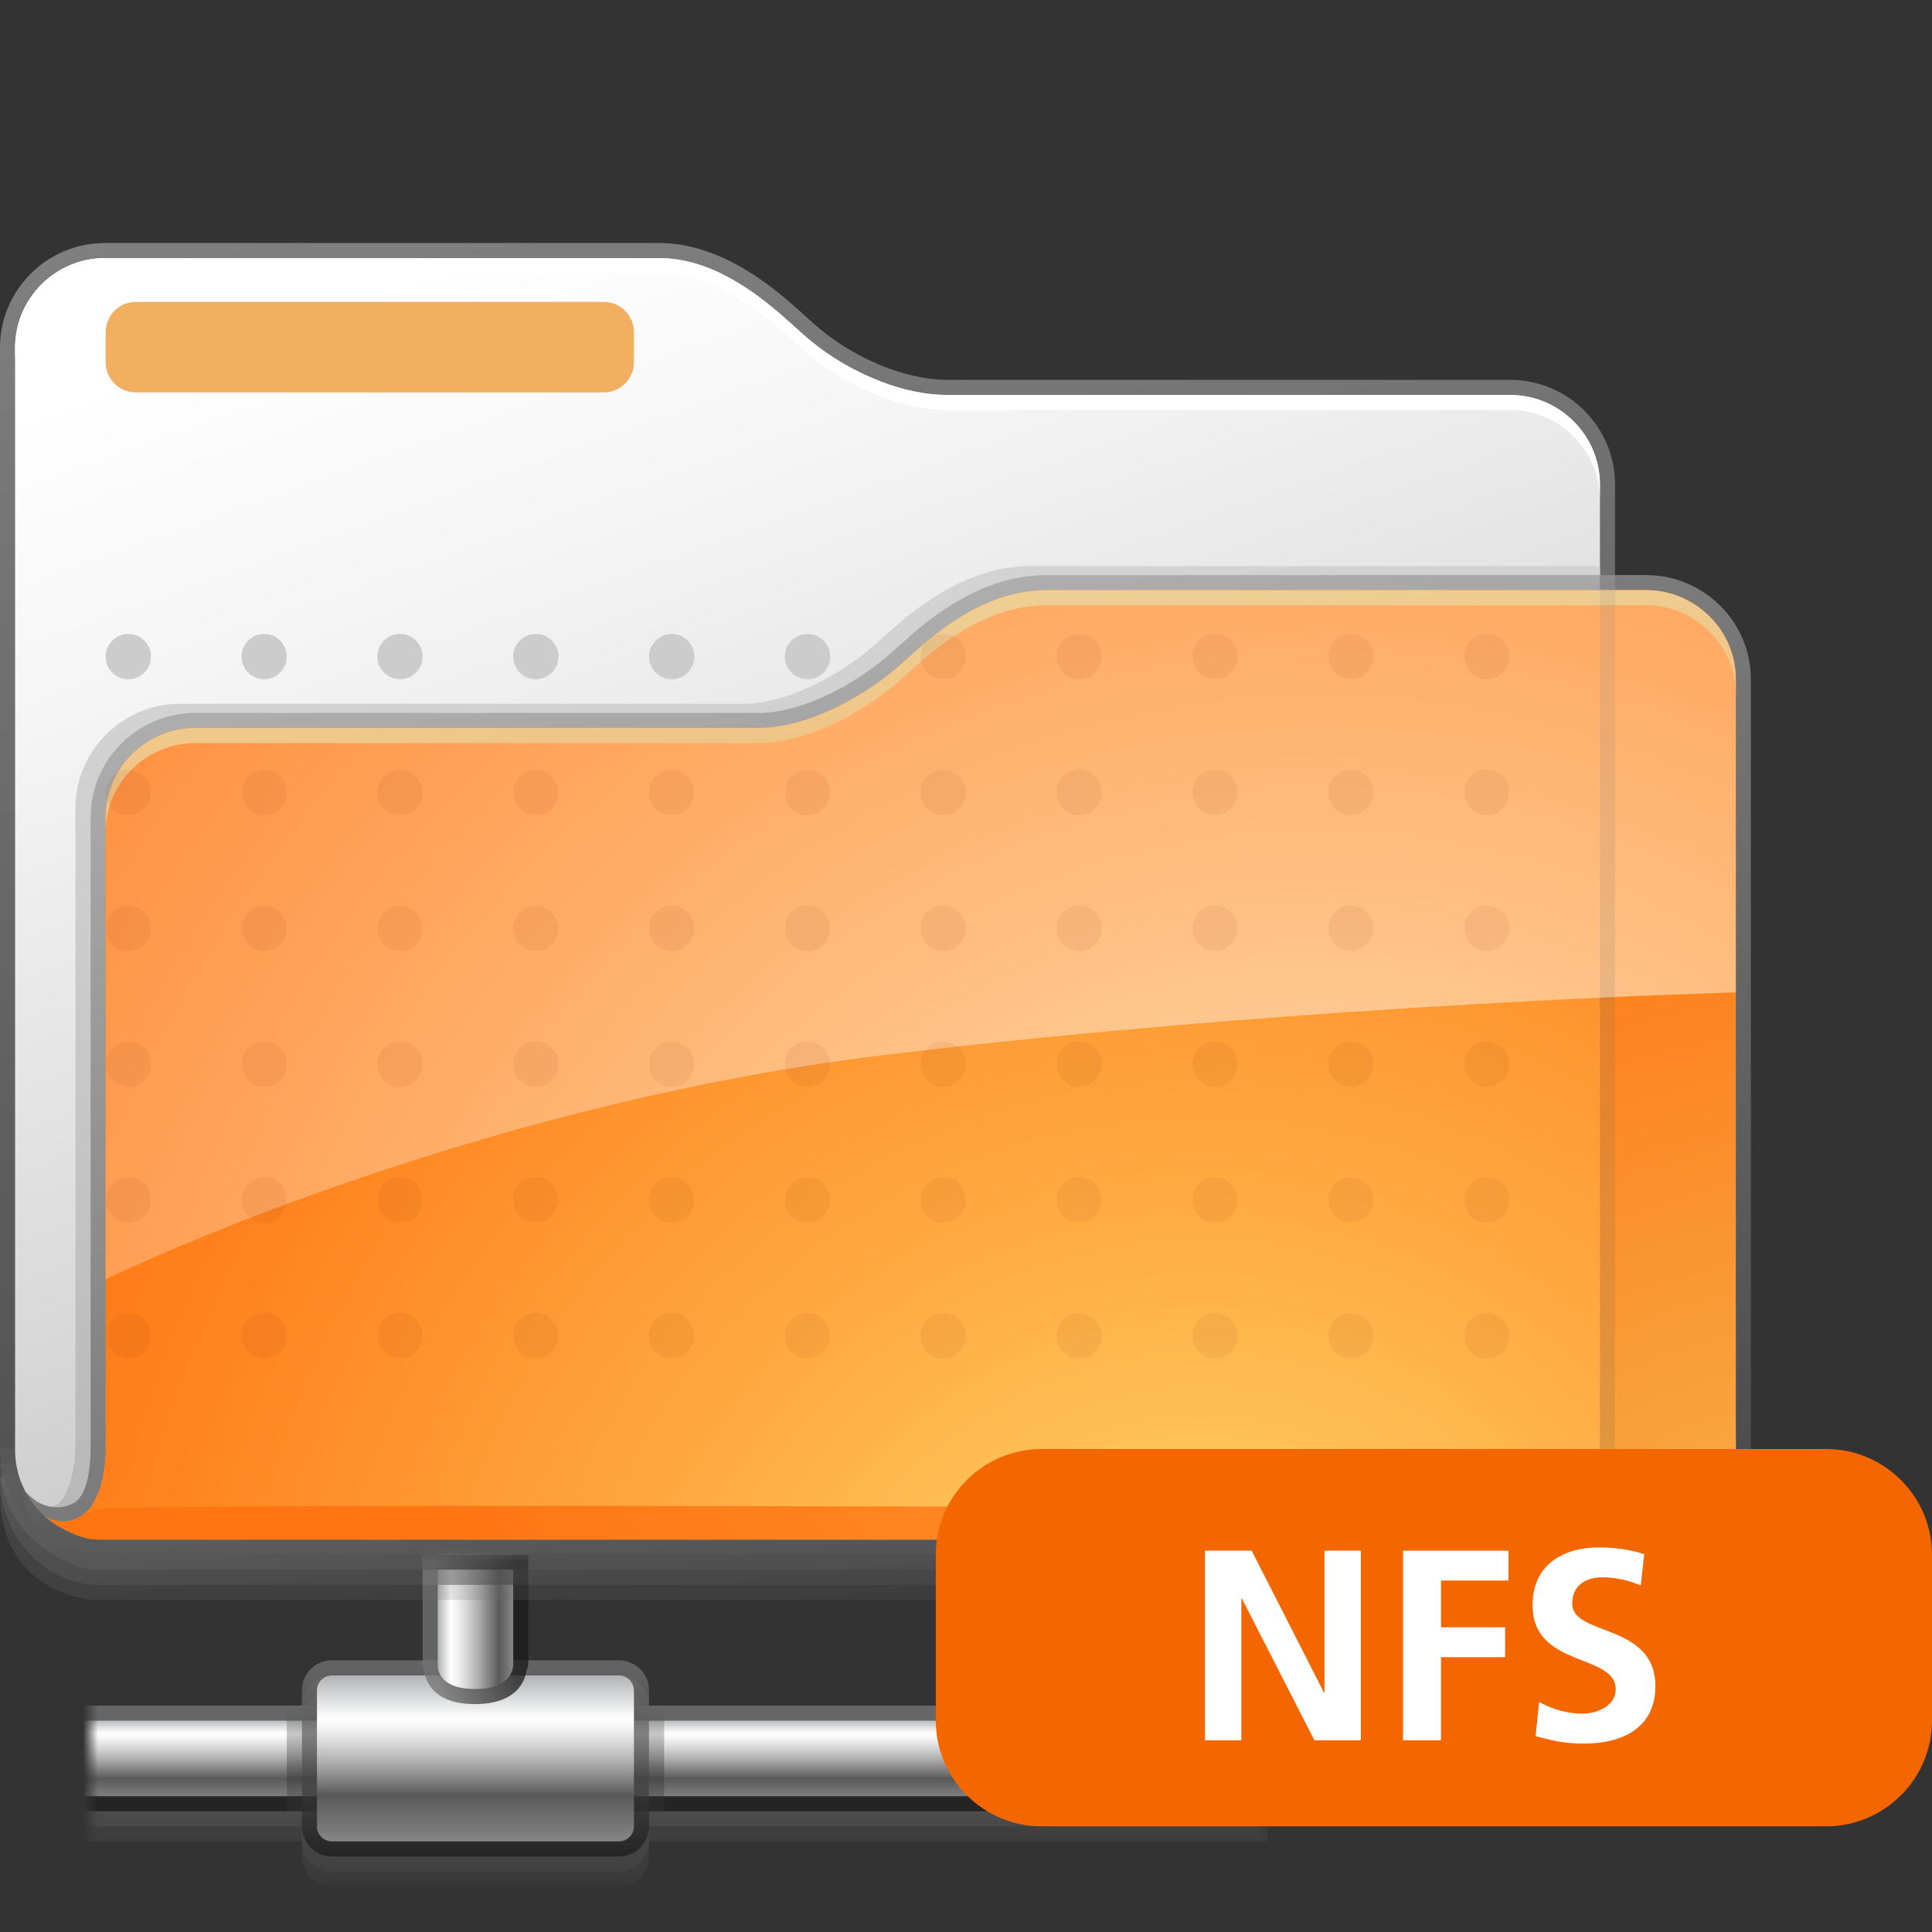 <?xml version="1.0" encoding="utf-8"?>
<!DOCTYPE svg PUBLIC "-//W3C//DTD SVG 1.1//EN" "http://www.w3.org/Graphics/SVG/1.1/DTD/svg11.dtd">
<svg  version="1.1" id="Layer_1" xmlns="http://www.w3.org/2000/svg" xmlns:xlink="http://www.w3.org/1999/xlink" width="128" height="128" viewBox="0 0 128 128"
	 style="overflow:visible;enable-background:new 0 0 128 128;" xml:space="preserve">
<rect x="0" y="0" width="128" height="128" fill="#333333" stroke="none"/>
<defs>
	<filter id="Adobe_OpacityMaskFilter" filterUnits="userSpaceOnUse" x="4" y="93" width="80" height="32">
		<feColorMatrix  type="matrix" values="1 0 0 0 0  0 1 0 0 0  0 0 1 0 0  0 0 0 1 0"/>
	</filter>
</defs>
<mask maskUnits="userSpaceOnUse" x="4" y="93" width="80" height="32" id="network_1_">
	<g style="filter:url(#Adobe_OpacityMaskFilter);">
		<linearGradient id="XMLID_1_" gradientUnits="userSpaceOnUse" x1="6" y1="114" x2="84" y2="114">
			<stop  offset="0" style="stop-color:#000000"/>
			<stop  offset="0.12" style="stop-color:#FFFFFF"/>
			<stop  offset="0.75" style="stop-color:#FFFFFF"/>
			<stop  offset="0.978" style="stop-color:#000000"/>
		</linearGradient>
		<rect x="6" y="103" style="fill:url(#XMLID_1_);" width="78" height="22"/>
	</g>
</mask>
<g id="network" style="mask:url(#network_1_);">
	<linearGradient id="XMLID_2_" gradientUnits="userSpaceOnUse" x1="43.999" y1="111.333" x2="43.999" y2="124.166">
		<stop  offset="0" style="stop-color:#999999"/>
		<stop  offset="1" style="stop-color:#4D4D4D"/>
	</linearGradient>
	<path style="opacity:0.25;fill:url(#XMLID_2_);" d="M84,114H43v-1c0-1.103-0.897-2-2-2H22c-1.103,0-2,0.897-2,2v1H4v7h16v1
		c0,1.103,0.897,2,2,2h19c1.103,0,2-0.897,2-2v-1h41V114z"/>
	<linearGradient id="XMLID_3_" gradientUnits="userSpaceOnUse" x1="43.999" y1="112.333" x2="43.999" y2="125.166">
		<stop  offset="0" style="stop-color:#999999"/>
		<stop  offset="1" style="stop-color:#4D4D4D"/>
	</linearGradient>
	<path style="opacity:0.25;fill:url(#XMLID_3_);" d="M84,115H43v-1c0-1.103-0.897-2-2-2H22c-1.103,0-2,0.897-2,2v1H4v7h16v1
		c0,1.103,0.897,2,2,2h19c1.103,0,2-0.897,2-2v-1h41V115z"/>
	<linearGradient id="XMLID_4_" gradientUnits="userSpaceOnUse" x1="43.999" y1="113.875" x2="43.999" y2="119.25">
		<stop  offset="0.011" style="stop-color:#737373"/>
		<stop  offset="1" style="stop-color:#1A1A1A"/>
	</linearGradient>
	<rect x="4" y="113" style="opacity:0.8;fill:url(#XMLID_4_);" width="80" height="7"/>
	<linearGradient id="XMLID_5_" gradientUnits="userSpaceOnUse" x1="43.999" y1="113.875" x2="43.999" y2="119.25">
		<stop  offset="0.006" style="stop-color:#B2B4B7"/>
		<stop  offset="0.174" style="stop-color:#FFFFFF"/>
		<stop  offset="0.241" style="stop-color:#F4F4F4"/>
		<stop  offset="0.359" style="stop-color:#D7D7D7"/>
		<stop  offset="0.513" style="stop-color:#A9A9A9"/>
		<stop  offset="0.695" style="stop-color:#696969"/>
		<stop  offset="0.736" style="stop-color:#595959"/>
		<stop  offset="1" style="stop-color:#878787"/>
	</linearGradient>
	<rect x="4" y="114" style="fill:url(#XMLID_5_);" width="80" height="5"/>
	<linearGradient id="XMLID_6_" gradientUnits="userSpaceOnUse" x1="31.5" y1="110.333" x2="31.5" y2="123.166">
		<stop  offset="0.011" style="stop-color:#737373"/>
		<stop  offset="1" style="stop-color:#1A1A1A"/>
	</linearGradient>
	<path style="opacity:0.75;fill:url(#XMLID_6_);" d="M22,110c-1.103,0-2,0.897-2,2v9c0,1.103,0.897,2,2,2h19c1.103,0,2-0.897,2-2v-9
		c0-1.103-0.897-2-2-2H22z"/>
	<linearGradient id="XMLID_7_" gradientUnits="userSpaceOnUse" x1="31.5" y1="111" x2="31.5" y2="122.106">
		<stop  offset="0.006" style="stop-color:#B2B4B7"/>
		<stop  offset="0.258" style="stop-color:#FFFFFF"/>
		<stop  offset="0.313" style="stop-color:#F4F4F4"/>
		<stop  offset="0.408" style="stop-color:#D7D7D7"/>
		<stop  offset="0.533" style="stop-color:#A9A9A9"/>
		<stop  offset="0.68" style="stop-color:#696969"/>
		<stop  offset="0.714" style="stop-color:#595959"/>
		<stop  offset="1" style="stop-color:#878787"/>
	</linearGradient>
	<path style="fill:url(#XMLID_7_);" d="M42,121c0,0.55-0.45,1-1,1H22c-0.55,0-1-0.45-1-1v-9c0-0.55,0.45-1,1-1h19c0.55,0,1,0.45,1,1
		V121z"/>
	<linearGradient id="XMLID_8_" gradientUnits="userSpaceOnUse" x1="28.778" y1="102.95" x2="34.222" y2="102.95">
		<stop  offset="0.011" style="stop-color:#737373"/>
		<stop  offset="1" style="stop-color:#1A1A1A"/>
	</linearGradient>
	<path style="opacity:0.75;fill:url(#XMLID_8_);" d="M29,93c-0.552,0-1,0.447-1,1v16.199c0,0.142,0.03,0.282,0.088,0.411
		c0.042,0.094,0.07,2.29,3.378,2.29c3.286,0,3.387-2.169,3.432-2.262c0.067-0.137,0.102-0.287,0.102-0.439V94c0-0.553-0.448-1-1-1
		H29z"/>
	<linearGradient id="XMLID_9_" gradientUnits="userSpaceOnUse" x1="28.995" y1="102.95" x2="34.002" y2="102.95">
		<stop  offset="0.006" style="stop-color:#B2B4B7"/>
		<stop  offset="0.174" style="stop-color:#FFFFFF"/>
		<stop  offset="0.25" style="stop-color:#F4F4F4"/>
		<stop  offset="0.383" style="stop-color:#D7D7D7"/>
		<stop  offset="0.557" style="stop-color:#A9A9A9"/>
		<stop  offset="0.763" style="stop-color:#696969"/>
		<stop  offset="0.809" style="stop-color:#595959"/>
		<stop  offset="1" style="stop-color:#878787"/>
	</linearGradient>
	<path style="fill:url(#XMLID_9_);" d="M34,110.199c0,0,0.167,1.701-2.534,1.701S29,110.199,29,110.199V94h5V110.199z"/>
	<linearGradient id="XMLID_10_" gradientUnits="userSpaceOnUse" x1="28.778" y1="103.5" x2="34.222" y2="103.5">
		<stop  offset="0.011" style="stop-color:#4D4D4D"/>
		<stop  offset="1" style="stop-color:#000000"/>
	</linearGradient>
	<rect x="28" y="103" style="fill:url(#XMLID_10_);" width="7" height="1"/>
	<linearGradient id="XMLID_11_" gradientUnits="userSpaceOnUse" x1="28.778" y1="104.5" x2="34.222" y2="104.5">
		<stop  offset="0.011" style="stop-color:#737373"/>
		<stop  offset="1" style="stop-color:#1A1A1A"/>
	</linearGradient>
	<rect x="28" y="104" style="opacity:0.5;fill:url(#XMLID_11_);" width="7" height="1"/>
	<linearGradient id="XMLID_12_" gradientUnits="userSpaceOnUse" x1="19.427" y1="112.494" x2="19.618" y2="122.93">
		<stop  offset="0" style="stop-color:#737373"/>
		<stop  offset="0.433" style="stop-color:#1A1A1A"/>
		<stop  offset="1" style="stop-color:#676767"/>
	</linearGradient>
	<rect x="19" y="113" style="opacity:0.3;fill:url(#XMLID_12_);" width="1" height="7"/>
	<linearGradient id="XMLID_13_" gradientUnits="userSpaceOnUse" x1="43.427" y1="112.493" x2="43.618" y2="122.931">
		<stop  offset="0" style="stop-color:#737373"/>
		<stop  offset="0.433" style="stop-color:#1A1A1A"/>
		<stop  offset="1" style="stop-color:#676767"/>
	</linearGradient>
	<rect x="43" y="113" style="opacity:0.3;fill:url(#XMLID_13_);" width="1" height="7"/>
</g>
<linearGradient id="XMLID_14_" gradientUnits="userSpaceOnUse" x1="53.916" y1="91.115" x2="55.82" y2="110.67">
	<stop  offset="0" style="stop-color:#999999"/>
	<stop  offset="1" style="stop-color:#4D4D4D"/>
</linearGradient>
<path style="opacity:0.2;fill:url(#XMLID_14_);" d="M0,96.969C0,101.766,4.52,104,6.5,104h98.342
	c3.922-0.238,4.158-3.357,4.158-7.104v0.109C109,93.197,0,96.969,0,96.969z"/>
<linearGradient id="XMLID_15_" gradientUnits="userSpaceOnUse" x1="56.851" y1="91.508" x2="58.826" y2="111.784">
	<stop  offset="0" style="stop-color:#999999"/>
	<stop  offset="1" style="stop-color:#4D4D4D"/>
</linearGradient>
<path style="opacity:0.2;fill:url(#XMLID_15_);" d="M0,97.969C0,102.078,3.266,105,6.5,105h101.553
	c3.922-0.238,7.114-0.754,7.114-4.5L115,98.005C115,94.296,0,95.861,0,97.969z"/>
<linearGradient id="XMLID_16_" gradientUnits="userSpaceOnUse" x1="57.941" y1="89.601" x2="60.232" y2="113.126">
	<stop  offset="0" style="stop-color:#999999"/>
	<stop  offset="1" style="stop-color:#4D4D4D"/>
</linearGradient>
<path style="opacity:0.2;fill:url(#XMLID_16_);" d="M110.053,97.824L0,95.969v3C0,104.609,4.52,106,6.5,106h103.167
	c1.729-0.104,3.551-0.264,5.05-0.729c1.903-0.591,3.283-1.675,3.283-3.771C118,101.5,116.206,97.824,110.053,97.824z"/>
<linearGradient id="XMLID_17_" gradientUnits="userSpaceOnUse" x1="47.312" y1="10.758" x2="58.863" y2="110.298">
	<stop  offset="0" style="stop-color:#999999"/>
	<stop  offset="1" style="stop-color:#4D4D4D"/>
</linearGradient>
<path style="opacity:0.75;fill:url(#XMLID_17_);" d="M6.946,16.1C3.116,16.1,0,19.209,0,23.031v73.038C0,99.891,3.116,103,6.946,103
	h93.108c3.83,0,6.945-3.109,6.945-6.931V32.097c0-3.822-3.115-6.931-6.945-6.931H62.729c-2.793,0-6.33-1.492-8.801-3.713
	c0,0-1.035-0.928-1.035-0.928c-2.114-1.899-5.372-4.425-9.246-4.425H6.946z"/>
<linearGradient id="XMLID_18_" gradientUnits="userSpaceOnUse" x1="35.979" y1="15.023" x2="68.929" y2="107.283">
	<stop  offset="0" style="stop-color:#FFFFFF"/>
	<stop  offset="0.219" style="stop-color:#F4F4F4"/>
	<stop  offset="0.601" style="stop-color:#D8D8D8"/>
	<stop  offset="1" style="stop-color:#B3B3B3"/>
</linearGradient>
<path style="fill:url(#XMLID_18_);" d="M106,96.069c0,3.263-2.676,5.931-5.945,5.931H6.946C3.676,102,1,99.332,1,96.069V23.031
	C1,19.769,3.676,17.1,6.946,17.1h36.701c3.271,0,6.149,1.987,8.578,4.169l1.034,0.928c2.429,2.182,6.2,3.969,9.47,3.969h37.326
	c3.27,0,5.945,2.668,5.945,5.931V96.069z"/>
<path style="fill:#FFFFFF;" d="M100.055,26.167H62.729c-3.27,0-7.041-1.787-9.47-3.969l-1.034-0.928
	c-2.428-2.182-5.307-4.169-8.578-4.169H6.946C3.676,17.1,1,19.769,1,23.031v1C1,20.769,3.676,18.1,6.946,18.1h36.701
	c3.271,0,6.149,1.987,8.578,4.169l1.034,0.928c2.429,2.182,6.2,3.969,9.47,3.969h37.326c3.27,0,5.945,2.668,5.945,5.931v-1
	C106,28.835,103.324,26.167,100.055,26.167z"/>
<linearGradient id="XMLID_19_" gradientUnits="userSpaceOnUse" x1="49.922" y1="23.245" x2="58.37" y2="104.019">
	<stop  offset="0" style="stop-color:#D9D9D9"/>
	<stop  offset="0.375" style="stop-color:#CECECE"/>
	<stop  offset="1" style="stop-color:#B3B3B3"/>
</linearGradient>
<path style="fill:url(#XMLID_19_);" d="M3.344,99.816c0,0,0.984,0.168,1.615-0.284C5.625,99.054,6,97.695,6,95.896V54.132
	c0-3.808,3.117-6.905,6.947-6.905h37.308c2.996,0,6.582-2.007,8.807-3.997l1.033-0.924c3.164-2.831,6.188-4.207,9.247-4.207H106
	v-0.6H68.342c-3.059,0-6.083,1.376-9.247,4.207l-1.033,0.924c-2.225,1.989-5.811,3.997-8.807,3.997H11.947
	C8.117,46.627,5,49.725,5,53.533v41.763c0.062,2.017-0.495,3.878-1.167,4.351C3.701,99.739,3.344,99.816,3.344,99.816z"/>
<linearGradient id="XMLID_20_" gradientUnits="userSpaceOnUse" x1="54.991" y1="39.262" x2="63.21" y2="110.089">
	<stop  offset="0" style="stop-color:#999999"/>
	<stop  offset="1" style="stop-color:#4D4D4D"/>
</linearGradient>
<path style="opacity:0.75;fill:url(#XMLID_20_);" d="M69.342,38.1c-3.059,0-6.083,1.376-9.247,4.207l-1.033,0.924
	c-2.225,1.989-5.811,3.996-8.807,3.996H12.947C9.117,47.227,6,50.325,6,54.132v41.763c0,1.847-0.37,3.165-1.015,3.619
	C4.607,99.78,3.94,99.97,3.171,99.78c-0.762-0.188-1.067-0.562-1.563-1.022c-0.241,0.421,0.332,2.104,0.705,2.414
	c0.219,0.183,2.062,1.719,4.344,1.719L109.053,103c3.923-0.238,6.947-3.358,6.947-7.104V45.005c0-3.807-3.116-6.905-6.947-6.905
	H69.342z"/>
<radialGradient id="XMLID_21_" cx="79.615" cy="116.734" r="88.042" gradientUnits="userSpaceOnUse">
	<stop  offset="0" style="stop-color:#FFDD70"/>
	<stop  offset="0.422" style="stop-color:#FFAB43"/>
	<stop  offset="0.802" style="stop-color:#FF841F"/>
	<stop  offset="1" style="stop-color:#FF7512"/>
</radialGradient>
<path style="fill:url(#XMLID_21_);" d="M7,95.896c0,3.417-1.516,5.839-4.047,4.558c0,0,1.859,1.547,3.547,1.547s102.553,0,102.553,0
	c3.271-0.2,5.947-2.857,5.947-6.104V45.005c0-3.248-2.676-5.905-5.947-5.905H69.342c-3.271,0-6.151,1.779-8.58,3.952l-1.033,0.924
	c-2.43,2.172-6.202,4.251-9.474,4.251H12.947C9.676,48.227,7,50.884,7,54.132V95.896z"/>
<radialGradient id="XMLID_22_" cx="126.5" cy="130.198" r="82.374" gradientUnits="userSpaceOnUse">
	<stop  offset="0" style="stop-color:#F2D26A"/>
	<stop  offset="0.262" style="stop-color:#F6B650"/>
	<stop  offset="0.754" style="stop-color:#FC8723"/>
	<stop  offset="1" style="stop-color:#FF7512"/>
</radialGradient>
<path style="fill:url(#XMLID_22_);" d="M109.053,39.1H106V102c2.578,0,3.053,0,3.053,0c3.271-0.2,5.947-2.857,5.947-6.104V45.005
	C115,41.757,112.324,39.1,109.053,39.1z"/>
<linearGradient id="XMLID_23_" gradientUnits="userSpaceOnUse" x1="132.506" y1="35.301" x2="40.76" y2="115.453">
	<stop  offset="0" style="stop-color:#FFDD70"/>
	<stop  offset="0.383" style="stop-color:#FFB047"/>
	<stop  offset="0.791" style="stop-color:#FF8521"/>
	<stop  offset="1" style="stop-color:#FF7512"/>
</linearGradient>
<path style="fill:url(#XMLID_23_);" d="M109.053,100c0,0-100.947-0.52-102.553,0c-0.324,0.104-0.608,0.189-0.866,0.26
	c-0.623,0.479-1.739,0.85-2.638,0.19C3.479,100.83,5.083,102,6.5,102c1.688,0,102.553,0,102.553,0
	c3.271-0.2,5.947-2.857,5.947-6.104v-1C115,98.143,112.324,99.8,109.053,100z"/>
<radialGradient id="XMLID_24_" cx="87.547" cy="108.134" r="112.454" gradientUnits="userSpaceOnUse">
	<stop  offset="0" style="stop-color:#FFF3CC"/>
	<stop  offset="0.191" style="stop-color:#FFDBAA"/>
	<stop  offset="0.574" style="stop-color:#FFB06C"/>
	<stop  offset="0.854" style="stop-color:#FF9445"/>
	<stop  offset="1" style="stop-color:#FF8A36"/>
</radialGradient>
<path style="fill:url(#XMLID_24_);" d="M58.636,69.891C86.75,66.5,115,65.75,115,65.75V45.005c0-3.248-2.676-5.905-5.947-5.905
	H69.342c-3.271,0-6.151,1.779-8.58,3.952l-1.033,0.924c-2.43,2.172-6.202,4.251-9.474,4.251H12.947C9.676,48.227,7,50.884,7,54.132
	V84.75C7,84.75,30.521,73.281,58.636,69.891z"/>
<linearGradient id="XMLID_25_" gradientUnits="userSpaceOnUse" x1="59.637" y1="28.64" x2="65.511" y2="120.586">
	<stop  offset="0" style="stop-color:#EBDBA6"/>
	<stop  offset="1" style="stop-color:#FF7512"/>
</linearGradient>
<path style="fill:url(#XMLID_25_);" d="M109.053,39.1H69.342c-3.271,0-6.151,1.779-8.58,3.952l-1.033,0.924
	c-2.43,2.172-6.202,4.251-9.474,4.251H12.947C9.676,48.227,7,50.884,7,54.132v1c0-3.248,2.676-5.905,5.947-5.905h37.308
	c3.271,0,7.044-2.079,9.474-4.251l1.033-0.924c2.429-2.173,5.309-3.952,8.58-3.952h39.711c3.271,0,5.947,2.657,5.947,5.905v-1
	C115,41.757,112.324,39.1,109.053,39.1z"/>
<linearGradient id="XMLID_26_" gradientUnits="userSpaceOnUse" x1="103.954" y1="11.405" x2="108.03" y2="106.01">
	<stop  offset="0" style="stop-color:#999999"/>
	<stop  offset="1" style="stop-color:#4D4D4D"/>
</linearGradient>
<rect x="106" y="39" style="opacity:0.15;fill:url(#XMLID_26_);" width="1" height="63"/>
<path style="fill:#F3AF61;" d="M42,24c0,1.1-0.9,2-2,2H9c-1.1,0-2-0.9-2-2v-2c0-1.1,0.9-2,2-2h31c1.1,0,2,0.9,2,2V24z"/>
<path style="fill:#CCCCCC;" d="M8.5,42C7.672,42,7,42.672,7,43.5S7.672,45,8.5,45s1.5-0.672,1.5-1.5S9.328,42,8.5,42z M17.5,42
	c-0.828,0-1.5,0.672-1.5,1.5s0.672,1.5,1.5,1.5s1.5-0.672,1.5-1.5S18.328,42,17.5,42z M26.5,42c-0.828,0-1.5,0.672-1.5,1.5
	s0.672,1.5,1.5,1.5s1.5-0.672,1.5-1.5S27.328,42,26.5,42z M35.5,42c-0.828,0-1.5,0.672-1.5,1.5s0.672,1.5,1.5,1.5s1.5-0.672,1.5-1.5
	S36.328,42,35.5,42z M44.5,42c-0.828,0-1.5,0.672-1.5,1.5s0.672,1.5,1.5,1.5s1.5-0.672,1.5-1.5S45.328,42,44.5,42z M53.5,42
	c-0.828,0-1.5,0.672-1.5,1.5s0.672,1.5,1.5,1.5s1.5-0.672,1.5-1.5S54.328,42,53.5,42z"/>
<path style="opacity:0.07;fill:#802600;" d="M8.5,51C7.672,51,7,51.672,7,52.5S7.672,54,8.5,54s1.5-0.672,1.5-1.5S9.328,51,8.5,51z
	 M17.5,51c-0.828,0-1.5,0.672-1.5,1.5s0.672,1.5,1.5,1.5s1.5-0.672,1.5-1.5S18.328,51,17.5,51z M26.5,51c-0.828,0-1.5,0.672-1.5,1.5
	s0.672,1.5,1.5,1.5s1.5-0.672,1.5-1.5S27.328,51,26.5,51z M35.5,51c-0.828,0-1.5,0.672-1.5,1.5s0.672,1.5,1.5,1.5s1.5-0.672,1.5-1.5
	S36.328,51,35.5,51z M44.5,51c-0.828,0-1.5,0.672-1.5,1.5s0.672,1.5,1.5,1.5s1.5-0.672,1.5-1.5S45.328,51,44.5,51z M53.5,51
	c-0.828,0-1.5,0.672-1.5,1.5s0.672,1.5,1.5,1.5s1.5-0.672,1.5-1.5S54.328,51,53.5,51z M62.5,51c-0.828,0-1.5,0.672-1.5,1.5
	s0.672,1.5,1.5,1.5s1.5-0.672,1.5-1.5S63.328,51,62.5,51z M71.5,51c-0.828,0-1.5,0.672-1.5,1.5s0.672,1.5,1.5,1.5s1.5-0.672,1.5-1.5
	S72.328,51,71.5,51z M80.5,51c-0.828,0-1.5,0.672-1.5,1.5s0.672,1.5,1.5,1.5s1.5-0.672,1.5-1.5S81.328,51,80.5,51z M89.5,51
	c-0.828,0-1.5,0.672-1.5,1.5s0.672,1.5,1.5,1.5s1.5-0.672,1.5-1.5S90.328,51,89.5,51z M98.5,51c-0.828,0-1.5,0.672-1.5,1.5
	s0.672,1.5,1.5,1.5s1.5-0.672,1.5-1.5S99.328,51,98.5,51z M62.5,42c-0.828,0-1.5,0.672-1.5,1.5s0.672,1.5,1.5,1.5s1.5-0.672,1.5-1.5
	S63.328,42,62.5,42z M71.5,42c-0.828,0-1.5,0.672-1.5,1.5s0.672,1.5,1.5,1.5s1.5-0.672,1.5-1.5S72.328,42,71.5,42z M80.5,42
	c-0.828,0-1.5,0.672-1.5,1.5s0.672,1.5,1.5,1.5s1.5-0.672,1.5-1.5S81.328,42,80.5,42z M89.5,42c-0.828,0-1.5,0.672-1.5,1.5
	s0.672,1.5,1.5,1.5s1.5-0.672,1.5-1.5S90.328,42,89.5,42z M98.5,45c0.828,0,1.5-0.672,1.5-1.5S99.328,42,98.5,42S97,42.672,97,43.5
	S97.672,45,98.5,45z M8.5,60C7.672,60,7,60.672,7,61.5S7.672,63,8.5,63s1.5-0.672,1.5-1.5S9.328,60,8.5,60z M17.5,60
	c-0.828,0-1.5,0.672-1.5,1.5s0.672,1.5,1.5,1.5s1.5-0.672,1.5-1.5S18.328,60,17.5,60z M26.5,60c-0.828,0-1.5,0.672-1.5,1.5
	s0.672,1.5,1.5,1.5s1.5-0.672,1.5-1.5S27.328,60,26.5,60z M35.5,60c-0.828,0-1.5,0.672-1.5,1.5s0.672,1.5,1.5,1.5s1.5-0.672,1.5-1.5
	S36.328,60,35.5,60z M44.5,60c-0.828,0-1.5,0.672-1.5,1.5s0.672,1.5,1.5,1.5s1.5-0.672,1.5-1.5S45.328,60,44.5,60z M53.5,60
	c-0.828,0-1.5,0.672-1.5,1.5s0.672,1.5,1.5,1.5s1.5-0.672,1.5-1.5S54.328,60,53.5,60z M62.5,60c-0.828,0-1.5,0.672-1.5,1.5
	s0.672,1.5,1.5,1.5s1.5-0.672,1.5-1.5S63.328,60,62.5,60z M71.5,60c-0.828,0-1.5,0.672-1.5,1.5s0.672,1.5,1.5,1.5s1.5-0.672,1.5-1.5
	S72.328,60,71.5,60z M80.5,60c-0.828,0-1.5,0.672-1.5,1.5s0.672,1.5,1.5,1.5s1.5-0.672,1.5-1.5S81.328,60,80.5,60z M89.5,60
	c-0.828,0-1.5,0.672-1.5,1.5s0.672,1.5,1.5,1.5s1.5-0.672,1.5-1.5S90.328,60,89.5,60z M98.5,60c-0.828,0-1.5,0.672-1.5,1.5
	s0.672,1.5,1.5,1.5s1.5-0.672,1.5-1.5S99.328,60,98.5,60z M8.5,69C7.672,69,7,69.672,7,70.5S7.672,72,8.5,72s1.5-0.672,1.5-1.5
	S9.328,69,8.5,69z M17.5,69c-0.828,0-1.5,0.672-1.5,1.5s0.672,1.5,1.5,1.5s1.5-0.672,1.5-1.5S18.328,69,17.5,69z M26.5,69
	c-0.828,0-1.5,0.672-1.5,1.5s0.672,1.5,1.5,1.5s1.5-0.672,1.5-1.5S27.328,69,26.5,69z M35.5,69c-0.828,0-1.5,0.672-1.5,1.5
	s0.672,1.5,1.5,1.5s1.5-0.672,1.5-1.5S36.328,69,35.5,69z M44.5,69c-0.828,0-1.5,0.672-1.5,1.5s0.672,1.5,1.5,1.5s1.5-0.672,1.5-1.5
	S45.328,69,44.5,69z M53.5,69c-0.828,0-1.5,0.672-1.5,1.5s0.672,1.5,1.5,1.5s1.5-0.672,1.5-1.5S54.328,69,53.5,69z M62.5,69
	c-0.828,0-1.5,0.672-1.5,1.5s0.672,1.5,1.5,1.5s1.5-0.672,1.5-1.5S63.328,69,62.5,69z M71.5,69c-0.828,0-1.5,0.672-1.5,1.5
	s0.672,1.5,1.5,1.5s1.5-0.672,1.5-1.5S72.328,69,71.5,69z M80.5,69c-0.828,0-1.5,0.672-1.5,1.5s0.672,1.5,1.5,1.5s1.5-0.672,1.5-1.5
	S81.328,69,80.5,69z M89.5,69c-0.828,0-1.5,0.672-1.5,1.5s0.672,1.5,1.5,1.5s1.5-0.672,1.5-1.5S90.328,69,89.5,69z M98.5,69
	c-0.828,0-1.5,0.672-1.5,1.5s0.672,1.5,1.5,1.5s1.5-0.672,1.5-1.5S99.328,69,98.5,69z M8.5,78C7.672,78,7,78.672,7,79.5
	S7.672,81,8.5,81s1.5-0.672,1.5-1.5S9.328,78,8.5,78z M17.5,78c-0.828,0-1.5,0.672-1.5,1.5s0.672,1.5,1.5,1.5s1.5-0.672,1.5-1.5
	S18.328,78,17.5,78z M26.5,78c-0.828,0-1.5,0.672-1.5,1.5s0.672,1.5,1.5,1.5s1.5-0.672,1.5-1.5S27.328,78,26.5,78z M35.5,78
	c-0.828,0-1.5,0.672-1.5,1.5s0.672,1.5,1.5,1.5s1.5-0.672,1.5-1.5S36.328,78,35.5,78z M44.5,78c-0.828,0-1.5,0.672-1.5,1.5
	s0.672,1.5,1.5,1.5s1.5-0.672,1.5-1.5S45.328,78,44.5,78z M53.5,78c-0.828,0-1.5,0.672-1.5,1.5s0.672,1.5,1.5,1.5s1.5-0.672,1.5-1.5
	S54.328,78,53.5,78z M62.5,78c-0.828,0-1.5,0.672-1.5,1.5s0.672,1.5,1.5,1.5s1.5-0.672,1.5-1.5S63.328,78,62.5,78z M71.5,78
	c-0.828,0-1.5,0.672-1.5,1.5s0.672,1.5,1.5,1.5s1.5-0.672,1.5-1.5S72.328,78,71.5,78z M80.5,78c-0.828,0-1.5,0.672-1.5,1.5
	s0.672,1.5,1.5,1.5s1.5-0.672,1.5-1.5S81.328,78,80.5,78z M89.5,78c-0.828,0-1.5,0.672-1.5,1.5s0.672,1.5,1.5,1.5s1.5-0.672,1.5-1.5
	S90.328,78,89.5,78z M98.5,78c-0.828,0-1.5,0.672-1.5,1.5s0.672,1.5,1.5,1.5s1.5-0.672,1.5-1.5S99.328,78,98.5,78z M8.5,87
	C7.672,87,7,87.672,7,88.5S7.672,90,8.5,90s1.5-0.672,1.5-1.5S9.328,87,8.5,87z M17.5,87c-0.828,0-1.5,0.672-1.5,1.5
	s0.672,1.5,1.5,1.5s1.5-0.672,1.5-1.5S18.328,87,17.5,87z M26.5,87c-0.828,0-1.5,0.672-1.5,1.5s0.672,1.5,1.5,1.5s1.5-0.672,1.5-1.5
	S27.328,87,26.5,87z M35.5,87c-0.828,0-1.5,0.672-1.5,1.5s0.672,1.5,1.5,1.5s1.5-0.672,1.5-1.5S36.328,87,35.5,87z M44.5,87
	c-0.828,0-1.5,0.672-1.5,1.5s0.672,1.5,1.5,1.5s1.5-0.672,1.5-1.5S45.328,87,44.5,87z M53.5,87c-0.828,0-1.5,0.672-1.5,1.5
	s0.672,1.5,1.5,1.5s1.5-0.672,1.5-1.5S54.328,87,53.5,87z M62.5,87c-0.828,0-1.5,0.672-1.5,1.5s0.672,1.5,1.5,1.5s1.5-0.672,1.5-1.5
	S63.328,87,62.5,87z M71.5,87c-0.828,0-1.5,0.672-1.5,1.5s0.672,1.5,1.5,1.5s1.5-0.672,1.5-1.5S72.328,87,71.5,87z M80.5,87
	c-0.828,0-1.5,0.672-1.5,1.5s0.672,1.5,1.5,1.5s1.5-0.672,1.5-1.5S81.328,87,80.5,87z M89.5,87c-0.828,0-1.5,0.672-1.5,1.5
	s0.672,1.5,1.5,1.5s1.5-0.672,1.5-1.5S90.328,87,89.5,87z M98.5,87c-0.828,0-1.5,0.672-1.5,1.5s0.672,1.5,1.5,1.5s1.5-0.672,1.5-1.5
	S99.328,87,98.5,87z"/>
<g id="orrec">
	<path style="fill-rule:evenodd;clip-rule:evenodd;fill:#F36600;" d="M62,103c0-3.85,3.15-7,7-7h52c3.85,0,7,3.15,7,7v11
		c0,3.85-3.15,7-7,7H69c-3.85,0-7-3.15-7-7V103z"/>
	<path style="fill:#FFFFFF;" d="M79.83,102.736h3.096l4.788,9.396h0.036v-9.396h2.412V115.3h-3.078l-4.807-9.396h-0.035v9.396H79.83
		V102.736z"/>
	<path style="fill:#FFFFFF;" d="M92.952,102.736h6.984v1.979h-4.464v3.096h4.247v1.98h-4.247v5.508h-2.521V102.736z"/>
	<path style="fill:#FFFFFF;" d="M108.702,105.039c-0.792-0.342-1.674-0.539-2.556-0.539c-0.864,0-1.98,0.378-1.98,1.746
		c0,2.178,5.508,1.26,5.508,5.472c0,2.754-2.178,3.798-4.716,3.798c-1.368,0-1.979-0.18-3.222-0.486l0.233-2.268
		c0.864,0.469,1.854,0.773,2.845,0.773c0.954,0,2.231-0.485,2.231-1.619c0-2.395-5.508-1.404-5.508-5.562
		c0-2.808,2.178-3.834,4.392-3.834c1.08,0,2.089,0.145,3.007,0.45L108.702,105.039z"/>
</g>

</svg>
